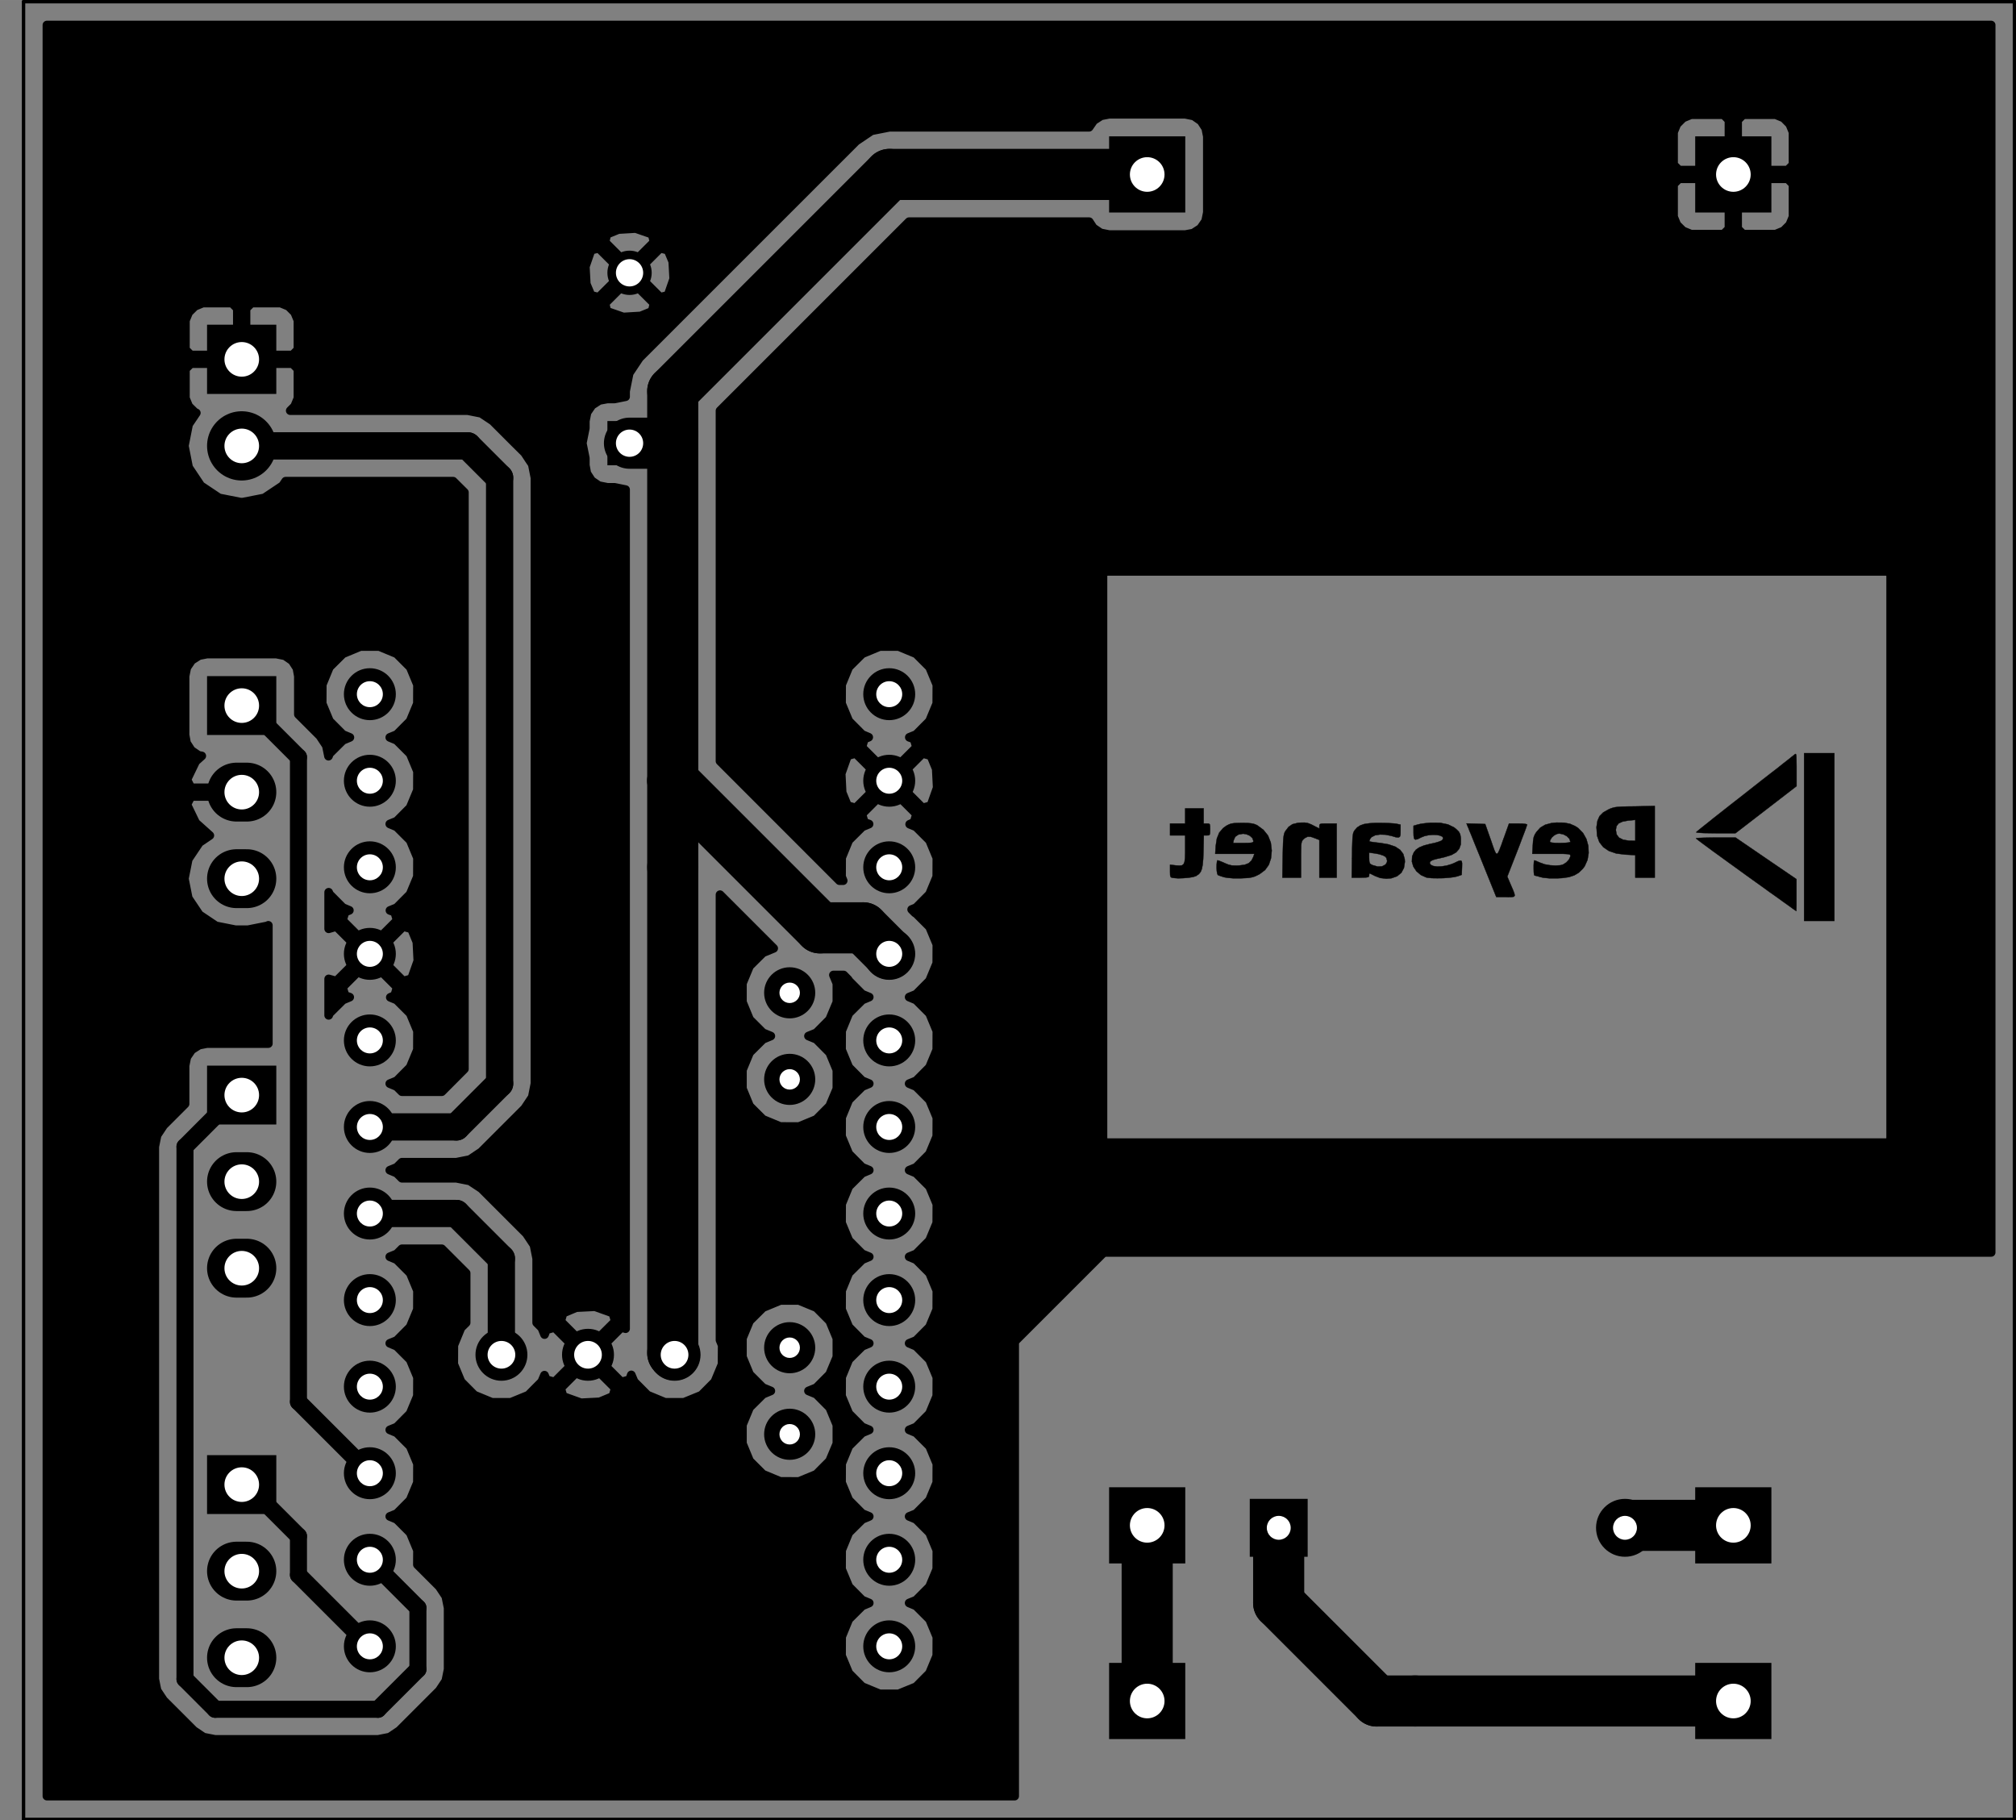 <?xml version="1.0" encoding="UTF-8" standalone="no"?>
<svg
   xmlns:dc="http://purl.org/dc/elements/1.1/"
   xmlns:cc="http://creativecommons.org/ns#"
   xmlns:rdf="http://www.w3.org/1999/02/22-rdf-syntax-ns#"
   xmlns:svg="http://www.w3.org/2000/svg"
   xmlns="http://www.w3.org/2000/svg"
   xmlns:sodipodi="http://sodipodi.sourceforge.net/DTD/sodipodi-0.dtd"
   xmlns:inkscape="http://www.inkscape.org/namespaces/inkscape"
   version="1.1"
   width="5.916cm"
   height="5.342cm"
   viewBox="0 0 23290 21030 "
   id="svg4141"
   inkscape:version="0.91+devel+osxmenu r12913"
   sodipodi:docname="PCB-B.Cu.svg">
  <rect x="0" y="0" width="23290" height="21030" fill="#808080" stroke="none"/>
  <defs
     id="defs4885" />
  <sodipodi:namedview
     pagecolor="#ffffff"
     bordercolor="#666666"
     borderopacity="1"
     objecttolerance="10"
     gridtolerance="10"
     guidetolerance="10"
     inkscape:pageopacity="0"
     inkscape:pageshadow="2"
     inkscape:window-width="2560"
     inkscape:window-height="1440"
     id="namedview4883"
     showgrid="false"
     units="mm"
     inkscape:zoom="0.90509668"
     inkscape:cx="367.31622"
     inkscape:cy="269.3374"
     inkscape:window-x="0"
     inkscape:window-y="0"
     inkscape:window-maximized="0"
     inkscape:current-layer="svg4141" />
  <title
     id="title4143">SVG Picture created as PCB-B.Cu.svg date 2016/05/04 10:53:41 </title>
  <desc
     id="desc4145">Picture generated by PCBNEW </desc>
  <g
     style="fill:#000000; fill-opacity:1;stroke:#000000; stroke-opacity:1; stroke-linecap:round; stroke-linejoin:round; "
     id="g4147"
     transform="translate(0 0) scale(1 1)" />
  <g
     style="fill:#000000; fill-opacity:0.0;  stroke:#000000; stroke-width:-0; stroke-opacity:1;  stroke-linecap:round; stroke-linejoin:round;"
     id="g4149" />
  <g
     style="fill:#000000; fill-opacity:0.0;  stroke:#000000; stroke-width:39.37; stroke-opacity:1;  stroke-linecap:round; stroke-linejoin:round;"
     id="g4151">
    <path
       d="M23272 19 L23272 21019 "
       id="path4153" />
    <path
       d="M272 19 L23272 19 "
       id="path4155" />
    <path
       d="M272 21019 L272 19 "
       id="path4157" />
    <path
       d="M23272 21019 L272 21019 "
       id="path4159" />
  </g>
  <g
     style="fill:#000000; fill-opacity:1.0;  stroke:#000000; stroke-width:3.937; stroke-opacity:1;  stroke-linecap:round; stroke-linejoin:round;"
     id="g4161">
    <polyline
       style="fill-rule:evenodd;"
       points="21192,10639 20842,10639 20842,8701 21192,8701 21192,10639 "
       id="polyline4163" />
    <polyline
       style="fill-rule:evenodd;"
       points="20402,9917 20754,10157 20754,10342 20754,10406 20754,10461 20753,10501 20752,10523 20752,10525 20741,10518 20712,10498 20667,10465 20606,10422 20533,10369 20448,10309 20354,10241 20252,10168 20171,10110 20065,10033 19965,9961 19873,9894 19791,9835 19721,9783 19664,9741 19623,9710 19599,9691 19593,9685 19604,9682 19637,9680 19687,9678 19751,9677 19821,9676 20050,9676 20402,9917 "
       id="polyline4165" />
    <polyline
       style="fill-rule:evenodd;"
       points="17050,9516 17158,9520 17224,9707 17248,9777 17266,9827 17281,9857 17294,9865 17307,9852 17323,9817 17345,9760 17373,9680 17374,9679 17433,9514 17538,9514 17588,9515 17624,9519 17641,9524 17642,9526 17638,9540 17626,9575 17607,9626 17582,9691 17554,9766 17528,9833 17413,10127 17454,10223 17480,10283 17495,10323 17499,10347 17489,10359 17465,10363 17424,10364 17397,10363 17286,10363 17131,9979 17093,9885 17057,9797 17025,9718 16998,9650 16976,9598 16963,9564 16958,9554 16942,9513 17050,9516 "
       id="polyline4167" />
    <polyline
       style="fill-rule:evenodd;"
       points="13905,9514 13942,9514 13964,9515 13975,9522 13979,9542 13980,9581 13980,9582 13979,9622 13975,9642 13964,9650 13944,9651 13907,9651 13903,9835 13900,9923 13894,9988 13885,10037 13871,10072 13851,10097 13824,10116 13816,10121 13781,10132 13730,10140 13670,10145 13610,10147 13559,10143 13558,10143 13535,10139 13523,10130 13518,10110 13517,10073 13517,10064 13517,9990 13588,9998 13627,10000 13655,9997 13673,9984 13684,9958 13690,9916 13692,9855 13692,9805 13692,9651 13517,9651 13517,9514 13692,9514 13692,9339 13905,9339 13905,9514 "
       id="polyline4169" />
    <polyline
       style="fill-rule:evenodd;"
       points="14411,9508 14455,9512 14488,9519 14516,9530 14524,9534 14596,9587 14649,9653 14681,9734 14692,9826 14683,9917 14658,9991 14615,10051 14552,10098 14531,10109 14497,10125 14464,10135 14425,10142 14373,10145 14331,10147 14249,10147 14181,10141 14141,10134 14104,10122 14076,10112 14069,10108 14062,10093 14057,10062 14055,10024 14056,9985 14059,9954 14064,9939 14066,9939 14082,9943 14114,9956 14148,9971 14192,9989 14230,9998 14274,10000 14311,9999 14378,9991 14426,9972 14458,9941 14479,9900 14491,9864 14039,9864 14045,9772 14050,9739 14246,9739 14363,9739 14418,9738 14452,9736 14471,9732 14479,9724 14480,9716 14469,9683 14439,9655 14397,9637 14361,9632 14308,9641 14270,9667 14252,9708 14246,9739 14050,9739 14058,9687 14085,9620 14129,9568 14167,9540 14196,9525 14223,9515 14256,9510 14301,9508 14349,9507 14411,9508 "
       id="polyline4171" />
    <polyline
       style="fill-rule:evenodd;"
       points="15995,9508 16055,9510 16103,9513 16133,9517 16180,9527 16180,9602 16179,9643 16172,9667 16156,9675 16125,9672 16075,9657 16075,9657 16006,9643 15942,9641 15886,9650 15845,9671 15829,9691 15820,9712 15820,9720 15834,9724 15867,9729 15913,9735 15943,9738 16042,9755 16119,9781 16175,9818 16211,9865 16228,9925 16230,9957 16219,10027 16189,10083 16140,10123 16075,10146 16016,10151 15945,10143 15885,10120 15851,10103 15827,10091 15821,10089 15818,10099 15817,10114 15815,10126 15806,10133 15784,10137 15744,10138 15717,10139 15616,10139 15619,9914 15817,9914 15819,9952 15825,9974 15841,9987 15858,9995 15915,10011 15966,10009 16004,9989 16006,9988 16022,9963 16025,9943 16018,9919 16017,9913 16006,9898 15976,9882 15932,9868 15883,9859 15817,9850 15817,9914 15619,9914 15620,9883 15621,9796 15623,9731 15625,9683 15629,9649 15633,9625 15640,9608 15648,9594 15649,9593 15679,9559 15714,9536 15760,9520 15820,9511 15899,9507 15930,9507 15995,9508 "
       id="polyline4173" />
    <polyline
       style="fill-rule:evenodd;"
       points="16638,9506 16727,9524 16799,9559 16826,9581 16854,9609 16869,9638 16876,9677 16877,9691 16876,9755 16858,9806 16822,9847 16767,9878 16689,9902 16660,9909 16596,9923 16554,9935 16529,9948 16519,9962 16517,9971 16529,9991 16559,10005 16603,10011 16655,10009 16712,10000 16769,9983 16798,9971 16844,9949 16872,9941 16887,9949 16891,9975 16890,10022 16890,10023 16886,10107 16836,10124 16796,10133 16739,10140 16673,10145 16605,10146 16543,10145 16494,10140 16478,10137 16415,10109 16364,10066 16328,10012 16311,9954 16314,9894 16316,9889 16333,9848 16358,9816 16396,9790 16449,9768 16522,9749 16571,9739 16613,9727 16648,9714 16662,9705 16673,9684 16664,9666 16638,9654 16601,9646 16555,9644 16507,9648 16459,9658 16421,9673 16377,9695 16350,9700 16336,9688 16331,9655 16330,9620 16330,9540 16377,9526 16412,9518 16462,9511 16518,9506 16531,9505 16638,9506 "
       id="polyline4175" />
    <polyline
       style="fill-rule:evenodd;"
       points="18067,9504 18137,9517 18198,9544 18233,9567 18288,9623 18327,9693 18349,9772 18353,9854 18340,9934 18308,10006 18286,10036 18240,10081 18188,10112 18125,10133 18046,10144 17992,10147 17900,10147 17830,10140 17799,10133 17761,10122 17735,10116 17727,10114 17722,10103 17719,10074 17718,10036 17718,9996 17720,9962 17724,9941 17726,9939 17741,9944 17771,9957 17792,9966 17844,9985 17907,9996 17971,10000 18027,9996 18056,9988 18094,9964 18125,9931 18141,9897 18142,9887 18141,9878 18134,9872 18119,9868 18092,9866 18049,9864 17988,9864 17922,9864 17702,9864 17708,9763 17711,9721 17905,9721 17911,9730 17930,9735 17968,9738 18024,9739 18084,9737 18124,9733 18142,9727 18142,9725 18131,9691 18102,9661 18061,9639 18016,9630 17991,9633 17959,9648 17928,9675 17909,9706 17905,9721 17711,9721 17712,9708 17719,9670 17732,9639 17750,9611 17795,9561 17851,9528 17922,9509 17980,9503 18067,9504 "
       id="polyline4177" />
    <polyline
       style="fill-rule:evenodd;"
       points="15109,9509 15150,9525 15171,9536 15242,9572 15242,9543 15244,9528 15251,9520 15269,9515 15304,9514 15342,9514 15442,9514 15442,10139 15242,10139 15242,9704 15192,9684 15142,9667 15106,9666 15076,9681 15061,9694 15049,9706 15041,9719 15036,9737 15032,9764 15031,9805 15030,9862 15030,9932 15030,10139 14815,10139 14819,9892 14821,9805 14823,9740 14826,9692 14830,9658 14835,9633 14842,9614 14849,9602 14886,9553 14931,9522 14991,9507 15021,9504 15070,9503 15109,9509 "
       id="polyline4179" />
    <polyline
       style="fill-rule:evenodd;"
       points="19117,10139 18892,10139 18892,9879 18777,9873 18672,9860 18587,9831 18522,9787 18476,9728 18450,9654 18446,9588 18667,9588 18676,9640 18704,9677 18751,9701 18818,9712 18839,9712 18892,9714 18892,9472 18809,9480 18744,9492 18700,9512 18675,9544 18667,9588 18446,9588 18444,9564 18444,9553 18455,9482 18479,9428 18521,9386 18579,9353 18605,9341 18629,9333 18656,9326 18690,9322 18736,9319 18798,9317 18880,9316 18883,9316 19117,9311 19117,10139 "
       id="polyline4181" />
    <polyline
       style="fill-rule:evenodd;"
       points="20747,8712 20751,8723 20753,8749 20754,8791 20755,8854 20755,8890 20755,9082 20402,9354 20049,9626 19820,9626 19745,9625 19681,9624 19633,9621 19603,9618 19595,9615 19605,9605 19633,9582 19678,9546 19737,9499 19808,9442 19891,9377 19982,9305 20081,9228 20155,9170 20258,9089 20356,9012 20447,8941 20529,8878 20599,8822 20657,8777 20699,8743 20726,8722 20733,8716 20741,8710 20747,8712 "
       id="polyline4183" />
  </g>
  <g
     style="fill:#000000; fill-opacity:1.0;  stroke:#000000; stroke-width:0; stroke-opacity:1;  stroke-linecap:round; stroke-linejoin:round;"
     id="g4185">
    <polyline
       style="fill-rule:evenodd;"
       points="2392,17491 2392,16811 3192,16811 3192,17491 2392,17491 "
       id="polyline4187" />
  </g>
  <g
     style="fill:#000000; fill-opacity:1.0;  stroke:#000000; stroke-width:680; stroke-opacity:1;  stroke-linecap:round; stroke-linejoin:round;"
     id="g4189" />
  <g
     style="fill:#000000; fill-opacity:0.0;  stroke:#000000; stroke-width:680; stroke-opacity:1;  stroke-linecap:round; stroke-linejoin:round;"
     id="g4191">
    <path
       d="M2732 18151 L2852 18151 "
       id="path4193" />
    <path
       d="M2732 19151 L2852 19151 "
       id="path4195" />
  </g>
  <g
     style="fill:#000000; fill-opacity:0.0;  stroke:#000000; stroke-width:0; stroke-opacity:1;  stroke-linecap:round; stroke-linejoin:round;"
     id="g4197" />
  <g
     style="fill:#000000; fill-opacity:1.0;  stroke:#000000; stroke-width:0; stroke-opacity:1;  stroke-linecap:round; stroke-linejoin:round;"
     id="g4199">
    <polyline
       style="fill-rule:evenodd;"
       points="7528,5375 7017,5375 7017,4864 7528,4864 7528,5375 "
       id="polyline4201" />
    <circle
       cx="7272.91"
       cy="3151.55"
       r="255.906"
       id="circle4203" />
  </g>
  <g
     style="fill:#000000; fill-opacity:1.0;  stroke:#000000; stroke-width:39.37; stroke-opacity:1;  stroke-linecap:round; stroke-linejoin:round;"
     id="g4205" />
  <g
     style="fill:#000000; fill-opacity:1.0;  stroke:#000000; stroke-width:0; stroke-opacity:1;  stroke-linecap:round; stroke-linejoin:round;"
     id="g4207">
    <circle
       cx="18772.9"
       cy="17650.5"
       r="334.5"
       id="circle4209" />
  </g>
  <g
     style="fill:#000000; fill-opacity:1.0;  stroke:#000000; stroke-width:39.37; stroke-opacity:1;  stroke-linecap:round; stroke-linejoin:round;"
     id="g4211" />
  <g
     style="fill:#000000; fill-opacity:1.0;  stroke:#000000; stroke-width:0; stroke-opacity:1;  stroke-linecap:round; stroke-linejoin:round;"
     id="g4213">
    <polyline
       style="fill-rule:evenodd;"
       points="15107,17316 15107,17985 14438,17985 14438,17316 15107,17316 "
       id="polyline4215" />
    <polyline
       style="fill-rule:evenodd;"
       points="2392,8491 2392,7811 3192,7811 3192,8491 2392,8491 "
       id="polyline4217" />
  </g>
  <g
     style="fill:#000000; fill-opacity:1.0;  stroke:#000000; stroke-width:680; stroke-opacity:1;  stroke-linecap:round; stroke-linejoin:round;"
     id="g4219" />
  <g
     style="fill:#000000; fill-opacity:0.0;  stroke:#000000; stroke-width:680; stroke-opacity:1;  stroke-linecap:round; stroke-linejoin:round;"
     id="g4221">
    <path
       d="M2732 9151 L2852 9151 "
       id="path4223" />
    <path
       d="M2732 10151 L2852 10151 "
       id="path4225" />
  </g>
  <g
     style="fill:#000000; fill-opacity:0.0;  stroke:#000000; stroke-width:0; stroke-opacity:1;  stroke-linecap:round; stroke-linejoin:round;"
     id="g4227" />
  <g
     style="fill:#000000; fill-opacity:1.0;  stroke:#000000; stroke-width:0; stroke-opacity:1;  stroke-linecap:round; stroke-linejoin:round;"
     id="g4229">
    <polyline
       style="fill-rule:evenodd;"
       points="2392,12991 2392,12311 3192,12311 3192,12991 2392,12991 "
       id="polyline4231" />
  </g>
  <g
     style="fill:#000000; fill-opacity:1.0;  stroke:#000000; stroke-width:680; stroke-opacity:1;  stroke-linecap:round; stroke-linejoin:round;"
     id="g4233" />
  <g
     style="fill:#000000; fill-opacity:0.0;  stroke:#000000; stroke-width:680; stroke-opacity:1;  stroke-linecap:round; stroke-linejoin:round;"
     id="g4235">
    <path
       d="M2732 13651 L2852 13651 "
       id="path4237" />
    <path
       d="M2732 14651 L2852 14651 "
       id="path4239" />
  </g>
  <g
     style="fill:#000000; fill-opacity:0.0;  stroke:#000000; stroke-width:0; stroke-opacity:1;  stroke-linecap:round; stroke-linejoin:round;"
     id="g4241" />
  <g
     style="fill:#000000; fill-opacity:1.0;  stroke:#000000; stroke-width:0; stroke-opacity:1;  stroke-linecap:round; stroke-linejoin:round;"
     id="g4243">
    <polyline
       style="fill-rule:evenodd;"
       points="12813,1575 13693,1575 13693,2455 12813,2455 12813,1575 "
       id="polyline4245" />
    <polyline
       style="fill-rule:evenodd;"
       points="19584,1575 20464,1575 20464,2455 19584,2455 19584,1575 "
       id="polyline4247" />
    <polyline
       style="fill-rule:evenodd;"
       points="12813,17182 13693,17182 13693,18062 12813,18062 12813,17182 "
       id="polyline4249" />
    <polyline
       style="fill-rule:evenodd;"
       points="12813,19211 13693,19211 13693,20091 12813,20091 12813,19211 "
       id="polyline4251" />
    <polyline
       style="fill-rule:evenodd;"
       points="19584,17182 20464,17182 20464,18062 19584,18062 19584,17182 "
       id="polyline4253" />
    <polyline
       style="fill-rule:evenodd;"
       points="19584,19211 20464,19211 20464,20091 19584,20091 19584,19211 "
       id="polyline4255" />
    <circle
       cx="5792.93"
       cy="15651.5"
       r="300"
       id="circle4257" />
  </g>
  <g
     style="fill:#000000; fill-opacity:1.0;  stroke:#000000; stroke-width:39.37; stroke-opacity:1;  stroke-linecap:round; stroke-linejoin:round;"
     id="g4259" />
  <g
     style="fill:#000000; fill-opacity:1.0;  stroke:#000000; stroke-width:0; stroke-opacity:1;  stroke-linecap:round; stroke-linejoin:round;"
     id="g4261">
    <circle
       cx="7792.93"
       cy="15651.5"
       r="300"
       id="circle4263" />
  </g>
  <g
     style="fill:#000000; fill-opacity:1.0;  stroke:#000000; stroke-width:39.37; stroke-opacity:1;  stroke-linecap:round; stroke-linejoin:round;"
     id="g4265" />
  <g
     style="fill:#000000; fill-opacity:1.0;  stroke:#000000; stroke-width:0; stroke-opacity:1;  stroke-linecap:round; stroke-linejoin:round;"
     id="g4267">
    <circle
       cx="6792.93"
       cy="15651.5"
       r="300"
       id="circle4269" />
  </g>
  <g
     style="fill:#000000; fill-opacity:1.0;  stroke:#000000; stroke-width:39.37; stroke-opacity:1;  stroke-linecap:round; stroke-linejoin:round;"
     id="g4271" />
  <g
     style="fill:#000000; fill-opacity:1.0;  stroke:#000000; stroke-width:0; stroke-opacity:1;  stroke-linecap:round; stroke-linejoin:round;"
     id="g4273">
    <polyline
       style="fill-rule:evenodd;"
       points="2392,4551 2392,3751 3192,3751 3192,4551 2392,4551 "
       id="polyline4275" />
  </g>
  <g
     style="fill:#000000; fill-opacity:1.0;  stroke:#000000; stroke-width:800; stroke-opacity:1;  stroke-linecap:round; stroke-linejoin:round;"
     id="g4277" />
  <g
     style="fill:#000000; fill-opacity:0.0;  stroke:#000000; stroke-width:800; stroke-opacity:1;  stroke-linecap:round; stroke-linejoin:round;"
     id="g4279">
    <path
       d="M2792 5151 L2792 5151 "
       id="path4281" />
  </g>
  <g
     style="fill:#000000; fill-opacity:1.0;  stroke:#000000; stroke-width:0; stroke-opacity:1;  stroke-linecap:round; stroke-linejoin:round;"
     id="g4283">
    <circle
       cx="4272.91"
       cy="8019.69"
       r="300"
       id="circle4285" />
  </g>
  <g
     style="fill:#000000; fill-opacity:1.0;  stroke:#000000; stroke-width:39.37; stroke-opacity:1;  stroke-linecap:round; stroke-linejoin:round;"
     id="g4287" />
  <g
     style="fill:#000000; fill-opacity:1.0;  stroke:#000000; stroke-width:0; stroke-opacity:1;  stroke-linecap:round; stroke-linejoin:round;"
     id="g4289">
    <circle
       cx="4272.91"
       cy="9019.69"
       r="300"
       id="circle4291" />
  </g>
  <g
     style="fill:#000000; fill-opacity:1.0;  stroke:#000000; stroke-width:39.37; stroke-opacity:1;  stroke-linecap:round; stroke-linejoin:round;"
     id="g4293" />
  <g
     style="fill:#000000; fill-opacity:1.0;  stroke:#000000; stroke-width:0; stroke-opacity:1;  stroke-linecap:round; stroke-linejoin:round;"
     id="g4295">
    <circle
       cx="4272.91"
       cy="10019.7"
       r="300"
       id="circle4297" />
  </g>
  <g
     style="fill:#000000; fill-opacity:1.0;  stroke:#000000; stroke-width:39.37; stroke-opacity:1;  stroke-linecap:round; stroke-linejoin:round;"
     id="g4299" />
  <g
     style="fill:#000000; fill-opacity:1.0;  stroke:#000000; stroke-width:0; stroke-opacity:1;  stroke-linecap:round; stroke-linejoin:round;"
     id="g4301">
    <circle
       cx="4272.91"
       cy="11019.7"
       r="300"
       id="circle4303" />
  </g>
  <g
     style="fill:#000000; fill-opacity:1.0;  stroke:#000000; stroke-width:39.37; stroke-opacity:1;  stroke-linecap:round; stroke-linejoin:round;"
     id="g4305" />
  <g
     style="fill:#000000; fill-opacity:1.0;  stroke:#000000; stroke-width:0; stroke-opacity:1;  stroke-linecap:round; stroke-linejoin:round;"
     id="g4307">
    <circle
       cx="4272.91"
       cy="12019.7"
       r="300"
       id="circle4309" />
  </g>
  <g
     style="fill:#000000; fill-opacity:1.0;  stroke:#000000; stroke-width:39.37; stroke-opacity:1;  stroke-linecap:round; stroke-linejoin:round;"
     id="g4311" />
  <g
     style="fill:#000000; fill-opacity:1.0;  stroke:#000000; stroke-width:0; stroke-opacity:1;  stroke-linecap:round; stroke-linejoin:round;"
     id="g4313">
    <circle
       cx="4272.91"
       cy="13019.7"
       r="300"
       id="circle4315" />
  </g>
  <g
     style="fill:#000000; fill-opacity:1.0;  stroke:#000000; stroke-width:39.37; stroke-opacity:1;  stroke-linecap:round; stroke-linejoin:round;"
     id="g4317" />
  <g
     style="fill:#000000; fill-opacity:1.0;  stroke:#000000; stroke-width:0; stroke-opacity:1;  stroke-linecap:round; stroke-linejoin:round;"
     id="g4319">
    <circle
       cx="4272.91"
       cy="14019.7"
       r="300"
       id="circle4321" />
  </g>
  <g
     style="fill:#000000; fill-opacity:1.0;  stroke:#000000; stroke-width:39.37; stroke-opacity:1;  stroke-linecap:round; stroke-linejoin:round;"
     id="g4323" />
  <g
     style="fill:#000000; fill-opacity:1.0;  stroke:#000000; stroke-width:0; stroke-opacity:1;  stroke-linecap:round; stroke-linejoin:round;"
     id="g4325">
    <circle
       cx="4272.91"
       cy="15019.7"
       r="300"
       id="circle4327" />
  </g>
  <g
     style="fill:#000000; fill-opacity:1.0;  stroke:#000000; stroke-width:39.37; stroke-opacity:1;  stroke-linecap:round; stroke-linejoin:round;"
     id="g4329" />
  <g
     style="fill:#000000; fill-opacity:1.0;  stroke:#000000; stroke-width:0; stroke-opacity:1;  stroke-linecap:round; stroke-linejoin:round;"
     id="g4331">
    <circle
       cx="4272.91"
       cy="16019.7"
       r="300"
       id="circle4333" />
  </g>
  <g
     style="fill:#000000; fill-opacity:1.0;  stroke:#000000; stroke-width:39.37; stroke-opacity:1;  stroke-linecap:round; stroke-linejoin:round;"
     id="g4335" />
  <g
     style="fill:#000000; fill-opacity:1.0;  stroke:#000000; stroke-width:0; stroke-opacity:1;  stroke-linecap:round; stroke-linejoin:round;"
     id="g4337">
    <circle
       cx="4272.91"
       cy="17019.7"
       r="300"
       id="circle4339" />
  </g>
  <g
     style="fill:#000000; fill-opacity:1.0;  stroke:#000000; stroke-width:39.37; stroke-opacity:1;  stroke-linecap:round; stroke-linejoin:round;"
     id="g4341" />
  <g
     style="fill:#000000; fill-opacity:1.0;  stroke:#000000; stroke-width:0; stroke-opacity:1;  stroke-linecap:round; stroke-linejoin:round;"
     id="g4343">
    <circle
       cx="4272.91"
       cy="18019.7"
       r="300"
       id="circle4345" />
  </g>
  <g
     style="fill:#000000; fill-opacity:1.0;  stroke:#000000; stroke-width:39.37; stroke-opacity:1;  stroke-linecap:round; stroke-linejoin:round;"
     id="g4347" />
  <g
     style="fill:#000000; fill-opacity:1.0;  stroke:#000000; stroke-width:0; stroke-opacity:1;  stroke-linecap:round; stroke-linejoin:round;"
     id="g4349">
    <circle
       cx="4272.91"
       cy="19019.7"
       r="300"
       id="circle4351" />
  </g>
  <g
     style="fill:#000000; fill-opacity:1.0;  stroke:#000000; stroke-width:39.37; stroke-opacity:1;  stroke-linecap:round; stroke-linejoin:round;"
     id="g4353" />
  <g
     style="fill:#000000; fill-opacity:1.0;  stroke:#000000; stroke-width:0; stroke-opacity:1;  stroke-linecap:round; stroke-linejoin:round;"
     id="g4355">
    <circle
       cx="10272.9"
       cy="8019.69"
       r="300"
       id="circle4357" />
  </g>
  <g
     style="fill:#000000; fill-opacity:1.0;  stroke:#000000; stroke-width:39.37; stroke-opacity:1;  stroke-linecap:round; stroke-linejoin:round;"
     id="g4359" />
  <g
     style="fill:#000000; fill-opacity:1.0;  stroke:#000000; stroke-width:0; stroke-opacity:1;  stroke-linecap:round; stroke-linejoin:round;"
     id="g4361">
    <circle
       cx="10272.9"
       cy="9019.69"
       r="300"
       id="circle4363" />
  </g>
  <g
     style="fill:#000000; fill-opacity:1.0;  stroke:#000000; stroke-width:39.37; stroke-opacity:1;  stroke-linecap:round; stroke-linejoin:round;"
     id="g4365" />
  <g
     style="fill:#000000; fill-opacity:1.0;  stroke:#000000; stroke-width:0; stroke-opacity:1;  stroke-linecap:round; stroke-linejoin:round;"
     id="g4367">
    <circle
       cx="10272.9"
       cy="10019.7"
       r="300"
       id="circle4369" />
  </g>
  <g
     style="fill:#000000; fill-opacity:1.0;  stroke:#000000; stroke-width:39.37; stroke-opacity:1;  stroke-linecap:round; stroke-linejoin:round;"
     id="g4371" />
  <g
     style="fill:#000000; fill-opacity:1.0;  stroke:#000000; stroke-width:0; stroke-opacity:1;  stroke-linecap:round; stroke-linejoin:round;"
     id="g4373">
    <circle
       cx="10272.9"
       cy="11019.7"
       r="300"
       id="circle4375" />
  </g>
  <g
     style="fill:#000000; fill-opacity:1.0;  stroke:#000000; stroke-width:39.37; stroke-opacity:1;  stroke-linecap:round; stroke-linejoin:round;"
     id="g4377" />
  <g
     style="fill:#000000; fill-opacity:1.0;  stroke:#000000; stroke-width:0; stroke-opacity:1;  stroke-linecap:round; stroke-linejoin:round;"
     id="g4379">
    <circle
       cx="10272.9"
       cy="12019.7"
       r="300"
       id="circle4381" />
  </g>
  <g
     style="fill:#000000; fill-opacity:1.0;  stroke:#000000; stroke-width:39.37; stroke-opacity:1;  stroke-linecap:round; stroke-linejoin:round;"
     id="g4383" />
  <g
     style="fill:#000000; fill-opacity:1.0;  stroke:#000000; stroke-width:0; stroke-opacity:1;  stroke-linecap:round; stroke-linejoin:round;"
     id="g4385">
    <circle
       cx="10272.9"
       cy="13019.7"
       r="300"
       id="circle4387" />
  </g>
  <g
     style="fill:#000000; fill-opacity:1.0;  stroke:#000000; stroke-width:39.37; stroke-opacity:1;  stroke-linecap:round; stroke-linejoin:round;"
     id="g4389" />
  <g
     style="fill:#000000; fill-opacity:1.0;  stroke:#000000; stroke-width:0; stroke-opacity:1;  stroke-linecap:round; stroke-linejoin:round;"
     id="g4391">
    <circle
       cx="10272.9"
       cy="14019.7"
       r="300"
       id="circle4393" />
  </g>
  <g
     style="fill:#000000; fill-opacity:1.0;  stroke:#000000; stroke-width:39.37; stroke-opacity:1;  stroke-linecap:round; stroke-linejoin:round;"
     id="g4395" />
  <g
     style="fill:#000000; fill-opacity:1.0;  stroke:#000000; stroke-width:0; stroke-opacity:1;  stroke-linecap:round; stroke-linejoin:round;"
     id="g4397">
    <circle
       cx="10272.9"
       cy="15019.7"
       r="300"
       id="circle4399" />
  </g>
  <g
     style="fill:#000000; fill-opacity:1.0;  stroke:#000000; stroke-width:39.37; stroke-opacity:1;  stroke-linecap:round; stroke-linejoin:round;"
     id="g4401" />
  <g
     style="fill:#000000; fill-opacity:1.0;  stroke:#000000; stroke-width:0; stroke-opacity:1;  stroke-linecap:round; stroke-linejoin:round;"
     id="g4403">
    <circle
       cx="10272.9"
       cy="16019.7"
       r="300"
       id="circle4405" />
  </g>
  <g
     style="fill:#000000; fill-opacity:1.0;  stroke:#000000; stroke-width:39.37; stroke-opacity:1;  stroke-linecap:round; stroke-linejoin:round;"
     id="g4407" />
  <g
     style="fill:#000000; fill-opacity:1.0;  stroke:#000000; stroke-width:0; stroke-opacity:1;  stroke-linecap:round; stroke-linejoin:round;"
     id="g4409">
    <circle
       cx="10272.9"
       cy="17019.7"
       r="300"
       id="circle4411" />
  </g>
  <g
     style="fill:#000000; fill-opacity:1.0;  stroke:#000000; stroke-width:39.37; stroke-opacity:1;  stroke-linecap:round; stroke-linejoin:round;"
     id="g4413" />
  <g
     style="fill:#000000; fill-opacity:1.0;  stroke:#000000; stroke-width:0; stroke-opacity:1;  stroke-linecap:round; stroke-linejoin:round;"
     id="g4415">
    <circle
       cx="10272.9"
       cy="18019.7"
       r="300"
       id="circle4417" />
  </g>
  <g
     style="fill:#000000; fill-opacity:1.0;  stroke:#000000; stroke-width:39.37; stroke-opacity:1;  stroke-linecap:round; stroke-linejoin:round;"
     id="g4419" />
  <g
     style="fill:#000000; fill-opacity:1.0;  stroke:#000000; stroke-width:0; stroke-opacity:1;  stroke-linecap:round; stroke-linejoin:round;"
     id="g4421">
    <circle
       cx="10272.9"
       cy="19019.7"
       r="300"
       id="circle4423" />
  </g>
  <g
     style="fill:#000000; fill-opacity:1.0;  stroke:#000000; stroke-width:39.37; stroke-opacity:1;  stroke-linecap:round; stroke-linejoin:round;"
     id="g4425" />
  <g
     style="fill:#000000; fill-opacity:1.0;  stroke:#000000; stroke-width:0; stroke-opacity:1;  stroke-linecap:round; stroke-linejoin:round;"
     id="g4427">
    <circle
       cx="9122.91"
       cy="11469.7"
       r="295.276"
       id="circle4429" />
  </g>
  <g
     style="fill:#000000; fill-opacity:1.0;  stroke:#000000; stroke-width:39.37; stroke-opacity:1;  stroke-linecap:round; stroke-linejoin:round;"
     id="g4431" />
  <g
     style="fill:#000000; fill-opacity:1.0;  stroke:#000000; stroke-width:0; stroke-opacity:1;  stroke-linecap:round; stroke-linejoin:round;"
     id="g4433">
    <circle
       cx="9122.91"
       cy="12469.7"
       r="295.276"
       id="circle4435" />
  </g>
  <g
     style="fill:#000000; fill-opacity:1.0;  stroke:#000000; stroke-width:39.37; stroke-opacity:1;  stroke-linecap:round; stroke-linejoin:round;"
     id="g4437" />
  <g
     style="fill:#000000; fill-opacity:1.0;  stroke:#000000; stroke-width:0; stroke-opacity:1;  stroke-linecap:round; stroke-linejoin:round;"
     id="g4439">
    <circle
       cx="9122.91"
       cy="15569.7"
       r="295.276"
       id="circle4441" />
  </g>
  <g
     style="fill:#000000; fill-opacity:1.0;  stroke:#000000; stroke-width:39.37; stroke-opacity:1;  stroke-linecap:round; stroke-linejoin:round;"
     id="g4443" />
  <g
     style="fill:#000000; fill-opacity:1.0;  stroke:#000000; stroke-width:0; stroke-opacity:1;  stroke-linecap:round; stroke-linejoin:round;"
     id="g4445">
    <circle
       cx="9122.91"
       cy="16569.7"
       r="295.276"
       id="circle4447" />
  </g>
  <g
     style="fill:#000000; fill-opacity:1.0;  stroke:#000000; stroke-width:39.37; stroke-opacity:1;  stroke-linecap:round; stroke-linejoin:round;"
     id="g4449" />
  <g
     style="fill:#000000; fill-opacity:1.0;  stroke:#000000; stroke-width:590.551; stroke-opacity:1;  stroke-linecap:round; stroke-linejoin:round;"
     id="g4451" />
  <g
     style="fill:#000000; fill-opacity:0.0;  stroke:#000000; stroke-width:590.551; stroke-opacity:1;  stroke-linecap:round; stroke-linejoin:round;"
     id="g4453">
    <path
       d="M10272 11019 L9972 10719 "
       id="path4455" />
    <path
       d="M9472 10719 L7772 9019 "
       id="path4457" />
    <path
       d="M9972 10719 L9472 10719 "
       id="path4459" />
    <path
       d="M7772 10019 L7772 15631 "
       id="path4461" />
    <path
       d="M7772 9019 L7772 5019 "
       id="path4463" />
    <path
       d="M7772 5019 L7772 4519 "
       id="path4465" />
    <path
       d="M7272 5120 L7672 5120 "
       id="path4467" />
    <path
       d="M7672 5120 L7772 5019 "
       id="path4469" />
    <path
       d="M7772 4519 L10276 2015 "
       id="path4471" />
    <path
       d="M7772 10019 L7772 9019 "
       id="path4473" />
    <path
       d="M10276 2015 L13253 2015 "
       id="path4475" />
    <path
       d="M7772 15631 L7792 15651 "
       id="path4477" />
  </g>
  <g
     style="fill:#000000; fill-opacity:0.0;  stroke:#000000; stroke-width:314.961; stroke-opacity:1;  stroke-linecap:round; stroke-linejoin:round;"
     id="g4479">
    <path
       d="M2792 5151 L5404 5151 "
       id="path4481" />
    <path
       d="M5272 13019 L4272 13019 "
       id="path4483" />
    <path
       d="M5404 5151 L5772 5519 "
       id="path4485" />
    <path
       d="M5772 12519 L5272 13019 "
       id="path4487" />
    <path
       d="M5772 5519 L5772 12519 "
       id="path4489" />
  </g>
  <g
     style="fill:#000000; fill-opacity:0.0;  stroke:#000000; stroke-width:590.551; stroke-opacity:1;  stroke-linecap:round; stroke-linejoin:round;"
     id="g4491">
    <path
       d="M20024 17622 L18801 17622 "
       id="path4493" />
    <path
       d="M18801 17622 L18772 17650 "
       id="path4495" />
    <path
       d="M16348 19651 L20024 19651 "
       id="path4497" />
    <path
       d="M14772 17650 L14772 18519 "
       id="path4499" />
    <path
       d="M14772 18519 L15904 19651 "
       id="path4501" />
    <path
       d="M15904 19651 L16348 19651 "
       id="path4503" />
  </g>
  <g
     style="fill:#000000; fill-opacity:0.0;  stroke:#000000; stroke-width:196.85; stroke-opacity:1;  stroke-linecap:round; stroke-linejoin:round;"
     id="g4505">
    <path
       d="M4272 17019 L3448 16195 "
       id="path4507" />
    <path
       d="M3448 16195 L3448 8747 "
       id="path4509" />
    <path
       d="M3448 8747 L2852 8151 "
       id="path4511" />
    <path
       d="M2852 8151 L2792 8151 "
       id="path4513" />
    <path
       d="M2904 8151 L2792 8151 "
       id="path4515" />
    <path
       d="M4272 18019 L4828 18575 "
       id="path4517" />
    <path
       d="M4828 18575 L4828 19286 "
       id="path4519" />
    <path
       d="M4828 19286 L4367 19747 "
       id="path4521" />
    <path
       d="M2486 19747 L2137 19398 "
       id="path4523" />
    <path
       d="M4367 19747 L2486 19747 "
       id="path4525" />
    <path
       d="M2137 19398 L2137 13247 "
       id="path4527" />
    <path
       d="M2137 13247 L2732 12651 "
       id="path4529" />
    <path
       d="M2732 12651 L2792 12651 "
       id="path4531" />
    <path
       d="M2792 12651 L2852 12651 "
       id="path4533" />
    <path
       d="M4272 19019 L3448 18195 "
       id="path4535" />
    <path
       d="M3448 18195 L3448 17747 "
       id="path4537" />
    <path
       d="M3448 17747 L2852 17151 "
       id="path4539" />
    <path
       d="M2852 17151 L2792 17151 "
       id="path4541" />
    <path
       d="M2732 17151 L2792 17151 "
       id="path4543" />
    <path
       d="M2904 17151 L2792 17151 "
       id="path4545" />
  </g>
  <g
     style="fill:#000000; fill-opacity:0.0;  stroke:#000000; stroke-width:590.551; stroke-opacity:1;  stroke-linecap:round; stroke-linejoin:round;"
     id="g4547">
    <path
       d="M13253 17622 L13253 19651 "
       id="path4549" />
  </g>
  <g
     style="fill:#000000; fill-opacity:0.0;  stroke:#000000; stroke-width:314.961; stroke-opacity:1;  stroke-linecap:round; stroke-linejoin:round;"
     id="g4551">
    <path
       d="M5272 14019 L4272 14019 "
       id="path4553" />
    <path
       d="M5792 14539 L5272 14019 "
       id="path4555" />
    <path
       d="M5792 15651 L5792 14539 "
       id="path4557" />
  </g>
  <g
     style="fill:#000000; fill-opacity:1.0;  stroke:#000000; stroke-width:100; stroke-opacity:1;  stroke-linecap:round; stroke-linejoin:round;"
     id="g4559">
    <polyline
       style="fill-rule:evenodd;"
       points="23003,14469 12772,14469 12754,14473 12737,14484 11737,15484 11726,15500 11722,15519 11722,20750 542,20750 542,13247 1788,13247 1788,13247 1788,19398 1788,19398 1805,19485 1815,19531 1866,19608 1890,19644 2239,19993 2239,19993 2352,20069 2374,20073 2486,20095 2486,20095 4367,20095 4367,20095 4479,20073 4501,20069 4614,19993 5075,19532 5075,19532 5150,19419 5177,19286 5177,18575 5177,18575 5150,18442 5150,18442 5075,18329 5075,18329 4822,18076 4823,17910 4739,17708 4584,17553 4503,17519 4584,17486 4738,17331 4822,17129 4823,16910 4739,16708 4584,16553 4503,16519 4584,16486 4738,16331 4822,16129 4823,15910 4739,15708 4584,15553 4503,15519 4584,15486 4738,15331 4822,15129 4823,14910 4739,14708 4584,14553 4503,14519 4584,14486 4643,14427 5104,14427 5385,14708 5385,15281 5326,15339 5243,15541 5242,15760 5326,15962 5480,16117 5683,16201 5901,16201 6104,16118 6184,16037 6477,16037 6505,16132 6711,16206 6929,16195 7080,16132 7108,16037 6792,15722 6477,16037 6184,16037 6258,15963 6290,15887 6311,15939 6407,15966 6722,15651 6407,15336 6311,15363 6291,15418 6259,15340 6200,15281 6200,15265 6477,15265 6792,15580 7108,15265 7080,15170 6874,15096 6656,15107 6505,15170 6477,15265 6200,15265 6200,14539 6200,14539 6169,14383 6081,14251 6081,14251 5561,13731 5428,13643 5272,13612 5272,13612 4643,13612 4584,13553 4503,13519 4584,13486 4643,13427 5272,13427 5272,13427 5428,13396 5561,13307 6061,12807 6061,12807 6127,12708 6149,12675 6180,12519 6180,12519 6180,5519 6180,5519 6149,5363 6111,5307 6061,5231 6061,5231 5949,5120 6727,5120 6762,5293 6762,5375 6779,5468 6834,5553 6917,5610 7017,5630 7099,5630 7227,5656 7227,15350 7178,15336 6863,15651 7178,15966 7274,15939 7293,15884 7326,15962 7480,16117 7683,16201 7901,16201 8104,16118 8258,15963 8342,15761 8342,15677 8577,15677 8660,15878 8813,16031 8905,16069 8814,16107 8660,16260 8577,16460 8577,16677 8660,16878 8813,17031 9013,17114 9230,17115 9431,17032 9584,16878 9668,16678 9668,16461 9585,16261 9432,16107 9340,16069 9431,16032 9584,15878 9668,15678 9668,15461 9585,15261 9432,15107 9231,15024 9014,15024 8814,15107 8660,15260 8577,15460 8577,15677 8342,15677 8343,15542 8318,15482 8318,10336 8938,10956 8814,11007 8660,11160 8577,11360 8577,11577 8660,11778 8813,11931 8905,11969 8814,12007 8660,12160 8577,12360 8577,12577 8660,12778 8813,12931 9013,13014 9230,13015 9431,12932 9584,12778 9668,12578 9668,12361 9585,12161 9432,12007 9340,11969 9431,11932 9584,11778 9668,11578 9668,11361 9628,11264 9747,11264 9801,11319 9806,11330 9960,11485 10042,11519 9961,11553 9806,11707 9723,11909 9722,12128 9806,12330 9960,12485 10042,12519 9961,12553 9806,12707 9723,12909 9722,13128 9806,13330 9960,13485 10042,13519 9961,13553 9806,13707 9723,13909 9722,14128 9806,14330 9960,14485 10042,14519 9961,14553 9806,14707 9723,14909 9722,15128 9806,15330 9960,15485 10042,15519 9961,15553 9806,15707 9723,15909 9722,16128 9806,16330 9960,16485 10042,16519 9961,16553 9806,16707 9723,16909 9722,17128 9806,17330 9960,17485 10042,17519 9961,17553 9806,17707 9723,17909 9722,18128 9806,18330 9960,18485 10042,18519 9961,18553 9806,18707 9723,18909 9722,19128 9806,19330 9960,19485 10163,19569 10381,19569 10584,19486 10738,19331 10822,19129 10823,18910 10739,18708 10584,18553 10503,18519 10584,18486 10738,18331 10822,18129 10823,17910 10739,17708 10584,17553 10503,17519 10584,17486 10738,17331 10822,17129 10823,16910 10739,16708 10584,16553 10503,16519 10584,16486 10738,16331 10822,16129 10823,15910 10739,15708 10584,15553 10503,15519 10584,15486 10738,15331 10822,15129 10823,14910 10739,14708 10584,14553 10503,14519 10584,14486 10738,14331 10822,14129 10823,13910 10739,13708 10584,13553 10503,13519 10584,13486 10738,13331 10822,13129 10823,12910 10739,12708 10584,12553 10503,12519 10584,12486 10738,12331 10822,12129 10823,11910 10739,11708 10584,11553 10503,11519 10584,11486 10738,11331 10822,11129 10823,10910 10739,10708 10584,10553 10573,10548 10532,10507 10584,10486 10738,10331 10822,10129 10823,9910 10739,9708 10584,9553 10509,9522 10560,9500 10588,9405 10272,9090 9957,9405 9985,9500 10040,9520 9961,9553 9806,9707 9723,9909 9722,10128 9741,10174 9698,10174 8462,8937 9718,8937 9729,9156 9791,9307 9886,9334 10202,9019 10343,9019 10658,9334 10754,9307 10827,9101 10816,8882 10754,8731 10658,8704 10343,9019 10202,9019 9886,8704 9791,8731 9718,8937 8462,8937 8318,8793 8318,8128 9722,8128 9806,8330 9960,8485 10036,8517 9985,8538 9957,8633 10272,8948 10588,8633 10560,8538 10505,8518 10584,8486 10738,8331 10822,8129 10823,7910 10739,7708 10584,7553 10382,7469 10163,7469 9961,7553 9806,7707 9723,7909 9722,8128 8318,8128 8318,6651 12742,6651 12742,13151 12746,13169 12757,13186 12773,13197 12792,13201 21792,13201 21811,13198 21827,13187 21838,13170 21842,13151 21842,6651 21839,6633 21828,6616 21812,6605 21792,6601 12792,6601 12774,6604 12758,6615 12746,6632 12742,6651 8318,6651 8318,4745 10502,2561 12583,2561 12630,2633 12714,2690 12813,2710 13693,2710 13785,2693 13870,2638 13928,2554 13948,2455 13948,2128 19334,2128 19334,2505 19372,2597 19443,2667 19535,2705 19912,2705 19974,2643 19974,2065 20074,2065 20074,2643 20137,2705 20514,2705 20606,2667 20676,2597 20714,2505 20714,2128 20652,2065 20074,2065 19974,2065 19397,2065 19334,2128 13948,2128 13948,1575 13938,1526 19334,1526 19334,1903 19397,1965 19974,1965 19974,1388 20074,1388 20074,1965 20652,1965 20714,1903 20714,1526 20676,1434 20606,1363 20514,1325 20137,1325 20074,1388 19974,1388 19912,1325 19535,1325 19443,1363 19372,1434 19334,1526 13938,1526 13930,1483 13875,1398 13792,1340 13693,1320 12813,1320 12720,1338 12635,1393 12582,1470 10276,1470 10068,1511 9891,1630 7387,4134 7269,4311 7227,4519 7227,4583 7099,4609 7017,4609 6924,4626 6839,4681 6782,4764 6762,4864 6762,4946 6727,5120 5949,5120 5692,4863 5560,4775 5404,4744 5404,4744 3353,4744 3404,4693 3442,4601 3442,4264 3380,4201 2842,4201 2842,4209 2742,4209 2742,4201 2205,4201 2142,4264 2142,4601 2180,4693 2251,4763 2268,4770 2179,4902 2130,5151 2179,5400 2320,5611 2531,5752 2780,5801 2805,5801 3054,5752 3265,5611 3300,5559 5235,5559 5365,5688 5365,12350 5104,12612 4643,12612 4584,12553 4503,12519 4584,12486 4738,12331 4822,12129 4823,11910 4739,11708 4584,11553 4509,11522 4560,11500 4588,11405 4272,11090 3957,11405 3985,11500 4040,11520 3961,11553 3806,11707 3797,11730 3797,11309 3886,11334 4202,11019 4343,11019 4658,11334 4754,11307 4827,11101 4816,10882 4754,10731 4658,10704 4343,11019 4202,11019 3886,10704 3797,10730 3797,10308 3806,10330 3960,10485 4036,10517 3985,10538 3957,10633 4272,10948 4588,10633 4560,10538 4505,10518 4584,10486 4738,10331 4822,10129 4823,9910 4739,9708 4584,9553 4503,9519 4584,9486 4738,9331 4822,9129 4823,8910 4739,8708 4584,8553 4503,8519 4584,8486 4738,8331 4822,8129 4823,7910 4739,7708 4584,7553 4382,7469 4163,7469 3961,7553 3806,7707 3723,7909 3722,8128 3806,8330 3960,8485 4042,8519 3961,8553 3806,8707 3795,8736 3770,8614 3770,8614 3695,8501 3695,8501 3447,8253 3447,7811 3430,7718 3375,7633 3292,7576 3192,7556 2392,7556 2300,7574 2215,7628 2158,7712 2138,7811 2138,8491 2155,8584 2210,8669 2293,8726 2331,8733 2261,8796 2161,9003 2160,9010 2207,9101 2742,9101 2742,9093 2842,9093 2842,9101 2850,9101 2850,9201 2842,9201 2842,9209 2742,9209 2742,9201 2207,9201 2160,9292 2161,9299 2261,9506 2424,9652 2303,9734 2175,9925 2130,10151 2175,10377 2303,10568 2494,10696 2720,10741 2865,10741 3091,10696 3100,10690 3100,12056 2392,12056 2300,12074 2215,12128 2158,12212 2138,12311 2138,12753 1890,13001 1815,13114 1815,13114 1788,13247 542,13247 542,3701 2142,3701 2142,4039 2205,4101 2742,4101 2742,3564 2842,3564 2842,4101 3380,4101 3442,4039 3442,3701 3404,3609 3334,3539 3252,3505 6989,3505 7011,3596 7201,3662 7402,3650 7534,3596 7556,3505 7272,3222 6989,3505 3252,3505 3242,3501 2905,3501 2842,3564 2742,3564 2680,3501 2343,3501 2251,3539 2180,3609 2142,3701 542,3701 542,3080 6762,3080 6773,3281 6828,3412 6918,3434 7202,3151 7343,3151 7626,3434 7717,3412 7783,3222 7772,3021 7717,2890 7626,2868 7343,3151 7202,3151 6918,2868 6828,2890 6762,3080 542,3080 542,2797 6989,2797 7272,3080 7556,2797 7534,2706 7344,2640 7143,2652 7011,2706 6989,2797 542,2797 542,289 23003,289 23003,14469 "
       id="polyline4561" />
    <polyline
       style="fill-rule:evenodd;"
       points="2842,18101 2850,18101 2850,18201 2842,18201 2842,18209 2742,18209 2742,18201 2735,18201 2735,18101 2742,18101 2742,18093 2842,18093 2842,18101 "
       id="polyline4563" />
    <polyline
       style="fill-rule:evenodd;"
       points="2842,13601 2850,13601 2850,13701 2842,13701 2842,13709 2742,13709 2742,13701 2735,13701 2735,13601 2742,13601 2742,13593 2842,13593 2842,13601 "
       id="polyline4565" />
  </g>
  <g
     style="fill:#FFFFFF; fill-opacity:1.0;  stroke:#FFFFFF; stroke-width:100; stroke-opacity:1;  stroke-linecap:round; stroke-linejoin:round;"
     id="g4567" />
  <g
     style="fill:#FFFFFF; fill-opacity:1.0;  stroke:#FFFFFF; stroke-width:0; stroke-opacity:1;  stroke-linecap:round; stroke-linejoin:round;"
     id="g4569">
    <circle
       cx="2792.93"
       cy="17151.5"
       r="200"
       id="circle4571" />
  </g>
  <g
     style="fill:#FFFFFF; fill-opacity:1.0;  stroke:#FFFFFF; stroke-width:39.37; stroke-opacity:1;  stroke-linecap:round; stroke-linejoin:round;"
     id="g4573" />
  <g
     style="fill:#FFFFFF; fill-opacity:1.0;  stroke:#FFFFFF; stroke-width:0; stroke-opacity:1;  stroke-linecap:round; stroke-linejoin:round;"
     id="g4575">
    <circle
       cx="2792.93"
       cy="18151.5"
       r="200"
       id="circle4577" />
  </g>
  <g
     style="fill:#FFFFFF; fill-opacity:1.0;  stroke:#FFFFFF; stroke-width:39.37; stroke-opacity:1;  stroke-linecap:round; stroke-linejoin:round;"
     id="g4579" />
  <g
     style="fill:#FFFFFF; fill-opacity:1.0;  stroke:#FFFFFF; stroke-width:0; stroke-opacity:1;  stroke-linecap:round; stroke-linejoin:round;"
     id="g4581">
    <circle
       cx="2792.93"
       cy="19151.5"
       r="200"
       id="circle4583" />
  </g>
  <g
     style="fill:#FFFFFF; fill-opacity:1.0;  stroke:#FFFFFF; stroke-width:39.37; stroke-opacity:1;  stroke-linecap:round; stroke-linejoin:round;"
     id="g4585" />
  <g
     style="fill:#FFFFFF; fill-opacity:1.0;  stroke:#FFFFFF; stroke-width:0; stroke-opacity:1;  stroke-linecap:round; stroke-linejoin:round;"
     id="g4587">
    <circle
       cx="7272.91"
       cy="5120.05"
       r="157.48"
       id="circle4589" />
  </g>
  <g
     style="fill:#FFFFFF; fill-opacity:1.0;  stroke:#FFFFFF; stroke-width:39.37; stroke-opacity:1;  stroke-linecap:round; stroke-linejoin:round;"
     id="g4591" />
  <g
     style="fill:#FFFFFF; fill-opacity:1.0;  stroke:#FFFFFF; stroke-width:0; stroke-opacity:1;  stroke-linecap:round; stroke-linejoin:round;"
     id="g4593">
    <circle
       cx="7272.91"
       cy="3151.55"
       r="157.48"
       id="circle4595" />
  </g>
  <g
     style="fill:#FFFFFF; fill-opacity:1.0;  stroke:#FFFFFF; stroke-width:39.37; stroke-opacity:1;  stroke-linecap:round; stroke-linejoin:round;"
     id="g4597" />
  <g
     style="fill:#FFFFFF; fill-opacity:1.0;  stroke:#FFFFFF; stroke-width:0; stroke-opacity:1;  stroke-linecap:round; stroke-linejoin:round;"
     id="g4599">
    <circle
       cx="18772.9"
       cy="17650.5"
       r="138"
       id="circle4601" />
  </g>
  <g
     style="fill:#FFFFFF; fill-opacity:1.0;  stroke:#FFFFFF; stroke-width:39.37; stroke-opacity:1;  stroke-linecap:round; stroke-linejoin:round;"
     id="g4603" />
  <g
     style="fill:#FFFFFF; fill-opacity:1.0;  stroke:#FFFFFF; stroke-width:0; stroke-opacity:1;  stroke-linecap:round; stroke-linejoin:round;"
     id="g4605">
    <circle
       cx="14772.9"
       cy="17650.5"
       r="138"
       id="circle4607" />
  </g>
  <g
     style="fill:#FFFFFF; fill-opacity:1.0;  stroke:#FFFFFF; stroke-width:39.37; stroke-opacity:1;  stroke-linecap:round; stroke-linejoin:round;"
     id="g4609" />
  <g
     style="fill:#FFFFFF; fill-opacity:1.0;  stroke:#FFFFFF; stroke-width:0; stroke-opacity:1;  stroke-linecap:round; stroke-linejoin:round;"
     id="g4611">
    <circle
       cx="2792.93"
       cy="8151.55"
       r="200"
       id="circle4613" />
  </g>
  <g
     style="fill:#FFFFFF; fill-opacity:1.0;  stroke:#FFFFFF; stroke-width:39.37; stroke-opacity:1;  stroke-linecap:round; stroke-linejoin:round;"
     id="g4615" />
  <g
     style="fill:#FFFFFF; fill-opacity:1.0;  stroke:#FFFFFF; stroke-width:0; stroke-opacity:1;  stroke-linecap:round; stroke-linejoin:round;"
     id="g4617">
    <circle
       cx="2792.93"
       cy="9151.55"
       r="200"
       id="circle4619" />
  </g>
  <g
     style="fill:#FFFFFF; fill-opacity:1.0;  stroke:#FFFFFF; stroke-width:39.37; stroke-opacity:1;  stroke-linecap:round; stroke-linejoin:round;"
     id="g4621" />
  <g
     style="fill:#FFFFFF; fill-opacity:1.0;  stroke:#FFFFFF; stroke-width:0; stroke-opacity:1;  stroke-linecap:round; stroke-linejoin:round;"
     id="g4623">
    <circle
       cx="2792.93"
       cy="10151.5"
       r="200"
       id="circle4625" />
  </g>
  <g
     style="fill:#FFFFFF; fill-opacity:1.0;  stroke:#FFFFFF; stroke-width:39.37; stroke-opacity:1;  stroke-linecap:round; stroke-linejoin:round;"
     id="g4627" />
  <g
     style="fill:#FFFFFF; fill-opacity:1.0;  stroke:#FFFFFF; stroke-width:0; stroke-opacity:1;  stroke-linecap:round; stroke-linejoin:round;"
     id="g4629">
    <circle
       cx="2792.93"
       cy="12651.5"
       r="200"
       id="circle4631" />
  </g>
  <g
     style="fill:#FFFFFF; fill-opacity:1.0;  stroke:#FFFFFF; stroke-width:39.37; stroke-opacity:1;  stroke-linecap:round; stroke-linejoin:round;"
     id="g4633" />
  <g
     style="fill:#FFFFFF; fill-opacity:1.0;  stroke:#FFFFFF; stroke-width:0; stroke-opacity:1;  stroke-linecap:round; stroke-linejoin:round;"
     id="g4635">
    <circle
       cx="2792.93"
       cy="13651.5"
       r="200"
       id="circle4637" />
  </g>
  <g
     style="fill:#FFFFFF; fill-opacity:1.0;  stroke:#FFFFFF; stroke-width:39.37; stroke-opacity:1;  stroke-linecap:round; stroke-linejoin:round;"
     id="g4639" />
  <g
     style="fill:#FFFFFF; fill-opacity:1.0;  stroke:#FFFFFF; stroke-width:0; stroke-opacity:1;  stroke-linecap:round; stroke-linejoin:round;"
     id="g4641">
    <circle
       cx="2792.93"
       cy="14651.5"
       r="200"
       id="circle4643" />
  </g>
  <g
     style="fill:#FFFFFF; fill-opacity:1.0;  stroke:#FFFFFF; stroke-width:39.37; stroke-opacity:1;  stroke-linecap:round; stroke-linejoin:round;"
     id="g4645" />
  <g
     style="fill:#FFFFFF; fill-opacity:1.0;  stroke:#FFFFFF; stroke-width:0; stroke-opacity:1;  stroke-linecap:round; stroke-linejoin:round;"
     id="g4647">
    <circle
       cx="13253.2"
       cy="2015.75"
       r="200"
       id="circle4649" />
  </g>
  <g
     style="fill:#FFFFFF; fill-opacity:1.0;  stroke:#FFFFFF; stroke-width:39.37; stroke-opacity:1;  stroke-linecap:round; stroke-linejoin:round;"
     id="g4651" />
  <g
     style="fill:#FFFFFF; fill-opacity:1.0;  stroke:#FFFFFF; stroke-width:0; stroke-opacity:1;  stroke-linecap:round; stroke-linejoin:round;"
     id="g4653">
    <circle
       cx="20024.9"
       cy="2015.75"
       r="200"
       id="circle4655" />
  </g>
  <g
     style="fill:#FFFFFF; fill-opacity:1.0;  stroke:#FFFFFF; stroke-width:39.37; stroke-opacity:1;  stroke-linecap:round; stroke-linejoin:round;"
     id="g4657" />
  <g
     style="fill:#FFFFFF; fill-opacity:1.0;  stroke:#FFFFFF; stroke-width:0; stroke-opacity:1;  stroke-linecap:round; stroke-linejoin:round;"
     id="g4659">
    <circle
       cx="13253.2"
       cy="17622"
       r="200"
       id="circle4661" />
  </g>
  <g
     style="fill:#FFFFFF; fill-opacity:1.0;  stroke:#FFFFFF; stroke-width:39.37; stroke-opacity:1;  stroke-linecap:round; stroke-linejoin:round;"
     id="g4663" />
  <g
     style="fill:#FFFFFF; fill-opacity:1.0;  stroke:#FFFFFF; stroke-width:0; stroke-opacity:1;  stroke-linecap:round; stroke-linejoin:round;"
     id="g4665">
    <circle
       cx="13253.2"
       cy="19651.5"
       r="200"
       id="circle4667" />
  </g>
  <g
     style="fill:#FFFFFF; fill-opacity:1.0;  stroke:#FFFFFF; stroke-width:39.37; stroke-opacity:1;  stroke-linecap:round; stroke-linejoin:round;"
     id="g4669" />
  <g
     style="fill:#FFFFFF; fill-opacity:1.0;  stroke:#FFFFFF; stroke-width:0; stroke-opacity:1;  stroke-linecap:round; stroke-linejoin:round;"
     id="g4671">
    <circle
       cx="20024.9"
       cy="17622"
       r="200"
       id="circle4673" />
  </g>
  <g
     style="fill:#FFFFFF; fill-opacity:1.0;  stroke:#FFFFFF; stroke-width:39.37; stroke-opacity:1;  stroke-linecap:round; stroke-linejoin:round;"
     id="g4675" />
  <g
     style="fill:#FFFFFF; fill-opacity:1.0;  stroke:#FFFFFF; stroke-width:0; stroke-opacity:1;  stroke-linecap:round; stroke-linejoin:round;"
     id="g4677">
    <circle
       cx="20024.9"
       cy="19651.5"
       r="200"
       id="circle4679" />
  </g>
  <g
     style="fill:#FFFFFF; fill-opacity:1.0;  stroke:#FFFFFF; stroke-width:39.37; stroke-opacity:1;  stroke-linecap:round; stroke-linejoin:round;"
     id="g4681" />
  <g
     style="fill:#FFFFFF; fill-opacity:1.0;  stroke:#FFFFFF; stroke-width:0; stroke-opacity:1;  stroke-linecap:round; stroke-linejoin:round;"
     id="g4683">
    <circle
       cx="5792.93"
       cy="15651.5"
       r="160"
       id="circle4685" />
  </g>
  <g
     style="fill:#FFFFFF; fill-opacity:1.0;  stroke:#FFFFFF; stroke-width:39.37; stroke-opacity:1;  stroke-linecap:round; stroke-linejoin:round;"
     id="g4687" />
  <g
     style="fill:#FFFFFF; fill-opacity:1.0;  stroke:#FFFFFF; stroke-width:0; stroke-opacity:1;  stroke-linecap:round; stroke-linejoin:round;"
     id="g4689">
    <circle
       cx="7792.93"
       cy="15651.5"
       r="160"
       id="circle4691" />
  </g>
  <g
     style="fill:#FFFFFF; fill-opacity:1.0;  stroke:#FFFFFF; stroke-width:39.37; stroke-opacity:1;  stroke-linecap:round; stroke-linejoin:round;"
     id="g4693" />
  <g
     style="fill:#FFFFFF; fill-opacity:1.0;  stroke:#FFFFFF; stroke-width:0; stroke-opacity:1;  stroke-linecap:round; stroke-linejoin:round;"
     id="g4695">
    <circle
       cx="6792.93"
       cy="15651.5"
       r="160"
       id="circle4697" />
  </g>
  <g
     style="fill:#FFFFFF; fill-opacity:1.0;  stroke:#FFFFFF; stroke-width:39.37; stroke-opacity:1;  stroke-linecap:round; stroke-linejoin:round;"
     id="g4699" />
  <g
     style="fill:#FFFFFF; fill-opacity:1.0;  stroke:#FFFFFF; stroke-width:0; stroke-opacity:1;  stroke-linecap:round; stroke-linejoin:round;"
     id="g4701">
    <circle
       cx="2792.93"
       cy="4151.55"
       r="200"
       id="circle4703" />
  </g>
  <g
     style="fill:#FFFFFF; fill-opacity:1.0;  stroke:#FFFFFF; stroke-width:39.37; stroke-opacity:1;  stroke-linecap:round; stroke-linejoin:round;"
     id="g4705" />
  <g
     style="fill:#FFFFFF; fill-opacity:1.0;  stroke:#FFFFFF; stroke-width:0; stroke-opacity:1;  stroke-linecap:round; stroke-linejoin:round;"
     id="g4707">
    <circle
       cx="2792.93"
       cy="5151.55"
       r="200"
       id="circle4709" />
  </g>
  <g
     style="fill:#FFFFFF; fill-opacity:1.0;  stroke:#FFFFFF; stroke-width:39.37; stroke-opacity:1;  stroke-linecap:round; stroke-linejoin:round;"
     id="g4711" />
  <g
     style="fill:#FFFFFF; fill-opacity:1.0;  stroke:#FFFFFF; stroke-width:0; stroke-opacity:1;  stroke-linecap:round; stroke-linejoin:round;"
     id="g4713">
    <circle
       cx="4272.91"
       cy="8019.69"
       r="150"
       id="circle4715" />
  </g>
  <g
     style="fill:#FFFFFF; fill-opacity:1.0;  stroke:#FFFFFF; stroke-width:39.37; stroke-opacity:1;  stroke-linecap:round; stroke-linejoin:round;"
     id="g4717" />
  <g
     style="fill:#FFFFFF; fill-opacity:1.0;  stroke:#FFFFFF; stroke-width:0; stroke-opacity:1;  stroke-linecap:round; stroke-linejoin:round;"
     id="g4719">
    <circle
       cx="4272.91"
       cy="9019.69"
       r="150"
       id="circle4721" />
  </g>
  <g
     style="fill:#FFFFFF; fill-opacity:1.0;  stroke:#FFFFFF; stroke-width:39.37; stroke-opacity:1;  stroke-linecap:round; stroke-linejoin:round;"
     id="g4723" />
  <g
     style="fill:#FFFFFF; fill-opacity:1.0;  stroke:#FFFFFF; stroke-width:0; stroke-opacity:1;  stroke-linecap:round; stroke-linejoin:round;"
     id="g4725">
    <circle
       cx="4272.91"
       cy="10019.7"
       r="150"
       id="circle4727" />
  </g>
  <g
     style="fill:#FFFFFF; fill-opacity:1.0;  stroke:#FFFFFF; stroke-width:39.37; stroke-opacity:1;  stroke-linecap:round; stroke-linejoin:round;"
     id="g4729" />
  <g
     style="fill:#FFFFFF; fill-opacity:1.0;  stroke:#FFFFFF; stroke-width:0; stroke-opacity:1;  stroke-linecap:round; stroke-linejoin:round;"
     id="g4731">
    <circle
       cx="4272.91"
       cy="11019.7"
       r="150"
       id="circle4733" />
  </g>
  <g
     style="fill:#FFFFFF; fill-opacity:1.0;  stroke:#FFFFFF; stroke-width:39.37; stroke-opacity:1;  stroke-linecap:round; stroke-linejoin:round;"
     id="g4735" />
  <g
     style="fill:#FFFFFF; fill-opacity:1.0;  stroke:#FFFFFF; stroke-width:0; stroke-opacity:1;  stroke-linecap:round; stroke-linejoin:round;"
     id="g4737">
    <circle
       cx="4272.91"
       cy="12019.7"
       r="150"
       id="circle4739" />
  </g>
  <g
     style="fill:#FFFFFF; fill-opacity:1.0;  stroke:#FFFFFF; stroke-width:39.37; stroke-opacity:1;  stroke-linecap:round; stroke-linejoin:round;"
     id="g4741" />
  <g
     style="fill:#FFFFFF; fill-opacity:1.0;  stroke:#FFFFFF; stroke-width:0; stroke-opacity:1;  stroke-linecap:round; stroke-linejoin:round;"
     id="g4743">
    <circle
       cx="4272.91"
       cy="13019.7"
       r="150"
       id="circle4745" />
  </g>
  <g
     style="fill:#FFFFFF; fill-opacity:1.0;  stroke:#FFFFFF; stroke-width:39.37; stroke-opacity:1;  stroke-linecap:round; stroke-linejoin:round;"
     id="g4747" />
  <g
     style="fill:#FFFFFF; fill-opacity:1.0;  stroke:#FFFFFF; stroke-width:0; stroke-opacity:1;  stroke-linecap:round; stroke-linejoin:round;"
     id="g4749">
    <circle
       cx="4272.91"
       cy="14019.7"
       r="150"
       id="circle4751" />
  </g>
  <g
     style="fill:#FFFFFF; fill-opacity:1.0;  stroke:#FFFFFF; stroke-width:39.37; stroke-opacity:1;  stroke-linecap:round; stroke-linejoin:round;"
     id="g4753" />
  <g
     style="fill:#FFFFFF; fill-opacity:1.0;  stroke:#FFFFFF; stroke-width:0; stroke-opacity:1;  stroke-linecap:round; stroke-linejoin:round;"
     id="g4755">
    <circle
       cx="4272.91"
       cy="15019.7"
       r="150"
       id="circle4757" />
  </g>
  <g
     style="fill:#FFFFFF; fill-opacity:1.0;  stroke:#FFFFFF; stroke-width:39.37; stroke-opacity:1;  stroke-linecap:round; stroke-linejoin:round;"
     id="g4759" />
  <g
     style="fill:#FFFFFF; fill-opacity:1.0;  stroke:#FFFFFF; stroke-width:0; stroke-opacity:1;  stroke-linecap:round; stroke-linejoin:round;"
     id="g4761">
    <circle
       cx="4272.91"
       cy="16019.7"
       r="150"
       id="circle4763" />
  </g>
  <g
     style="fill:#FFFFFF; fill-opacity:1.0;  stroke:#FFFFFF; stroke-width:39.37; stroke-opacity:1;  stroke-linecap:round; stroke-linejoin:round;"
     id="g4765" />
  <g
     style="fill:#FFFFFF; fill-opacity:1.0;  stroke:#FFFFFF; stroke-width:0; stroke-opacity:1;  stroke-linecap:round; stroke-linejoin:round;"
     id="g4767">
    <circle
       cx="4272.91"
       cy="17019.7"
       r="150"
       id="circle4769" />
  </g>
  <g
     style="fill:#FFFFFF; fill-opacity:1.0;  stroke:#FFFFFF; stroke-width:39.37; stroke-opacity:1;  stroke-linecap:round; stroke-linejoin:round;"
     id="g4771" />
  <g
     style="fill:#FFFFFF; fill-opacity:1.0;  stroke:#FFFFFF; stroke-width:0; stroke-opacity:1;  stroke-linecap:round; stroke-linejoin:round;"
     id="g4773">
    <circle
       cx="4272.91"
       cy="18019.7"
       r="150"
       id="circle4775" />
  </g>
  <g
     style="fill:#FFFFFF; fill-opacity:1.0;  stroke:#FFFFFF; stroke-width:39.37; stroke-opacity:1;  stroke-linecap:round; stroke-linejoin:round;"
     id="g4777" />
  <g
     style="fill:#FFFFFF; fill-opacity:1.0;  stroke:#FFFFFF; stroke-width:0; stroke-opacity:1;  stroke-linecap:round; stroke-linejoin:round;"
     id="g4779">
    <circle
       cx="4272.91"
       cy="19019.7"
       r="150"
       id="circle4781" />
  </g>
  <g
     style="fill:#FFFFFF; fill-opacity:1.0;  stroke:#FFFFFF; stroke-width:39.37; stroke-opacity:1;  stroke-linecap:round; stroke-linejoin:round;"
     id="g4783" />
  <g
     style="fill:#FFFFFF; fill-opacity:1.0;  stroke:#FFFFFF; stroke-width:0; stroke-opacity:1;  stroke-linecap:round; stroke-linejoin:round;"
     id="g4785">
    <circle
       cx="10272.9"
       cy="8019.69"
       r="150"
       id="circle4787" />
  </g>
  <g
     style="fill:#FFFFFF; fill-opacity:1.0;  stroke:#FFFFFF; stroke-width:39.37; stroke-opacity:1;  stroke-linecap:round; stroke-linejoin:round;"
     id="g4789" />
  <g
     style="fill:#FFFFFF; fill-opacity:1.0;  stroke:#FFFFFF; stroke-width:0; stroke-opacity:1;  stroke-linecap:round; stroke-linejoin:round;"
     id="g4791">
    <circle
       cx="10272.9"
       cy="9019.69"
       r="150"
       id="circle4793" />
  </g>
  <g
     style="fill:#FFFFFF; fill-opacity:1.0;  stroke:#FFFFFF; stroke-width:39.37; stroke-opacity:1;  stroke-linecap:round; stroke-linejoin:round;"
     id="g4795" />
  <g
     style="fill:#FFFFFF; fill-opacity:1.0;  stroke:#FFFFFF; stroke-width:0; stroke-opacity:1;  stroke-linecap:round; stroke-linejoin:round;"
     id="g4797">
    <circle
       cx="10272.9"
       cy="10019.7"
       r="150"
       id="circle4799" />
  </g>
  <g
     style="fill:#FFFFFF; fill-opacity:1.0;  stroke:#FFFFFF; stroke-width:39.37; stroke-opacity:1;  stroke-linecap:round; stroke-linejoin:round;"
     id="g4801" />
  <g
     style="fill:#FFFFFF; fill-opacity:1.0;  stroke:#FFFFFF; stroke-width:0; stroke-opacity:1;  stroke-linecap:round; stroke-linejoin:round;"
     id="g4803">
    <circle
       cx="10272.9"
       cy="11019.7"
       r="150"
       id="circle4805" />
  </g>
  <g
     style="fill:#FFFFFF; fill-opacity:1.0;  stroke:#FFFFFF; stroke-width:39.37; stroke-opacity:1;  stroke-linecap:round; stroke-linejoin:round;"
     id="g4807" />
  <g
     style="fill:#FFFFFF; fill-opacity:1.0;  stroke:#FFFFFF; stroke-width:0; stroke-opacity:1;  stroke-linecap:round; stroke-linejoin:round;"
     id="g4809">
    <circle
       cx="10272.9"
       cy="12019.7"
       r="150"
       id="circle4811" />
  </g>
  <g
     style="fill:#FFFFFF; fill-opacity:1.0;  stroke:#FFFFFF; stroke-width:39.37; stroke-opacity:1;  stroke-linecap:round; stroke-linejoin:round;"
     id="g4813" />
  <g
     style="fill:#FFFFFF; fill-opacity:1.0;  stroke:#FFFFFF; stroke-width:0; stroke-opacity:1;  stroke-linecap:round; stroke-linejoin:round;"
     id="g4815">
    <circle
       cx="10272.9"
       cy="13019.7"
       r="150"
       id="circle4817" />
  </g>
  <g
     style="fill:#FFFFFF; fill-opacity:1.0;  stroke:#FFFFFF; stroke-width:39.37; stroke-opacity:1;  stroke-linecap:round; stroke-linejoin:round;"
     id="g4819" />
  <g
     style="fill:#FFFFFF; fill-opacity:1.0;  stroke:#FFFFFF; stroke-width:0; stroke-opacity:1;  stroke-linecap:round; stroke-linejoin:round;"
     id="g4821">
    <circle
       cx="10272.9"
       cy="14019.7"
       r="150"
       id="circle4823" />
  </g>
  <g
     style="fill:#FFFFFF; fill-opacity:1.0;  stroke:#FFFFFF; stroke-width:39.37; stroke-opacity:1;  stroke-linecap:round; stroke-linejoin:round;"
     id="g4825" />
  <g
     style="fill:#FFFFFF; fill-opacity:1.0;  stroke:#FFFFFF; stroke-width:0; stroke-opacity:1;  stroke-linecap:round; stroke-linejoin:round;"
     id="g4827">
    <circle
       cx="10272.9"
       cy="15019.7"
       r="150"
       id="circle4829" />
  </g>
  <g
     style="fill:#FFFFFF; fill-opacity:1.0;  stroke:#FFFFFF; stroke-width:39.37; stroke-opacity:1;  stroke-linecap:round; stroke-linejoin:round;"
     id="g4831" />
  <g
     style="fill:#FFFFFF; fill-opacity:1.0;  stroke:#FFFFFF; stroke-width:0; stroke-opacity:1;  stroke-linecap:round; stroke-linejoin:round;"
     id="g4833">
    <circle
       cx="10272.9"
       cy="16019.7"
       r="150"
       id="circle4835" />
  </g>
  <g
     style="fill:#FFFFFF; fill-opacity:1.0;  stroke:#FFFFFF; stroke-width:39.37; stroke-opacity:1;  stroke-linecap:round; stroke-linejoin:round;"
     id="g4837" />
  <g
     style="fill:#FFFFFF; fill-opacity:1.0;  stroke:#FFFFFF; stroke-width:0; stroke-opacity:1;  stroke-linecap:round; stroke-linejoin:round;"
     id="g4839">
    <circle
       cx="10272.9"
       cy="17019.7"
       r="150"
       id="circle4841" />
  </g>
  <g
     style="fill:#FFFFFF; fill-opacity:1.0;  stroke:#FFFFFF; stroke-width:39.37; stroke-opacity:1;  stroke-linecap:round; stroke-linejoin:round;"
     id="g4843" />
  <g
     style="fill:#FFFFFF; fill-opacity:1.0;  stroke:#FFFFFF; stroke-width:0; stroke-opacity:1;  stroke-linecap:round; stroke-linejoin:round;"
     id="g4845">
    <circle
       cx="10272.9"
       cy="18019.7"
       r="150"
       id="circle4847" />
  </g>
  <g
     style="fill:#FFFFFF; fill-opacity:1.0;  stroke:#FFFFFF; stroke-width:39.37; stroke-opacity:1;  stroke-linecap:round; stroke-linejoin:round;"
     id="g4849" />
  <g
     style="fill:#FFFFFF; fill-opacity:1.0;  stroke:#FFFFFF; stroke-width:0; stroke-opacity:1;  stroke-linecap:round; stroke-linejoin:round;"
     id="g4851">
    <circle
       cx="10272.9"
       cy="19019.7"
       r="150"
       id="circle4853" />
  </g>
  <g
     style="fill:#FFFFFF; fill-opacity:1.0;  stroke:#FFFFFF; stroke-width:39.37; stroke-opacity:1;  stroke-linecap:round; stroke-linejoin:round;"
     id="g4855" />
  <g
     style="fill:#FFFFFF; fill-opacity:1.0;  stroke:#FFFFFF; stroke-width:0; stroke-opacity:1;  stroke-linecap:round; stroke-linejoin:round;"
     id="g4857">
    <circle
       cx="9122.91"
       cy="11469.7"
       r="118.11"
       id="circle4859" />
  </g>
  <g
     style="fill:#FFFFFF; fill-opacity:1.0;  stroke:#FFFFFF; stroke-width:39.37; stroke-opacity:1;  stroke-linecap:round; stroke-linejoin:round;"
     id="g4861" />
  <g
     style="fill:#FFFFFF; fill-opacity:1.0;  stroke:#FFFFFF; stroke-width:0; stroke-opacity:1;  stroke-linecap:round; stroke-linejoin:round;"
     id="g4863">
    <circle
       cx="9122.91"
       cy="12469.7"
       r="118.11"
       id="circle4865" />
  </g>
  <g
     style="fill:#FFFFFF; fill-opacity:1.0;  stroke:#FFFFFF; stroke-width:39.37; stroke-opacity:1;  stroke-linecap:round; stroke-linejoin:round;"
     id="g4867" />
  <g
     style="fill:#FFFFFF; fill-opacity:1.0;  stroke:#FFFFFF; stroke-width:0; stroke-opacity:1;  stroke-linecap:round; stroke-linejoin:round;"
     id="g4869">
    <circle
       cx="9122.91"
       cy="15569.7"
       r="118.11"
       id="circle4871" />
  </g>
  <g
     style="fill:#FFFFFF; fill-opacity:1.0;  stroke:#FFFFFF; stroke-width:39.37; stroke-opacity:1;  stroke-linecap:round; stroke-linejoin:round;"
     id="g4873" />
  <g
     style="fill:#FFFFFF; fill-opacity:1.0;  stroke:#FFFFFF; stroke-width:0; stroke-opacity:1;  stroke-linecap:round; stroke-linejoin:round;"
     id="g4875">
    <circle
       cx="9122.91"
       cy="16569.7"
       r="118.11"
       id="circle4877" />
  </g>
  <g
     style="fill:#FFFFFF; fill-opacity:1.0;  stroke:#FFFFFF; stroke-width:39.37; stroke-opacity:1;  stroke-linecap:round; stroke-linejoin:round;"
     id="g4879" />
  <g
     style="fill:#000000; fill-opacity:1.0;  stroke:#000000; stroke-width:39.37; stroke-opacity:1;  stroke-linecap:round; stroke-linejoin:round;"
     id="g4881" />
</svg>
